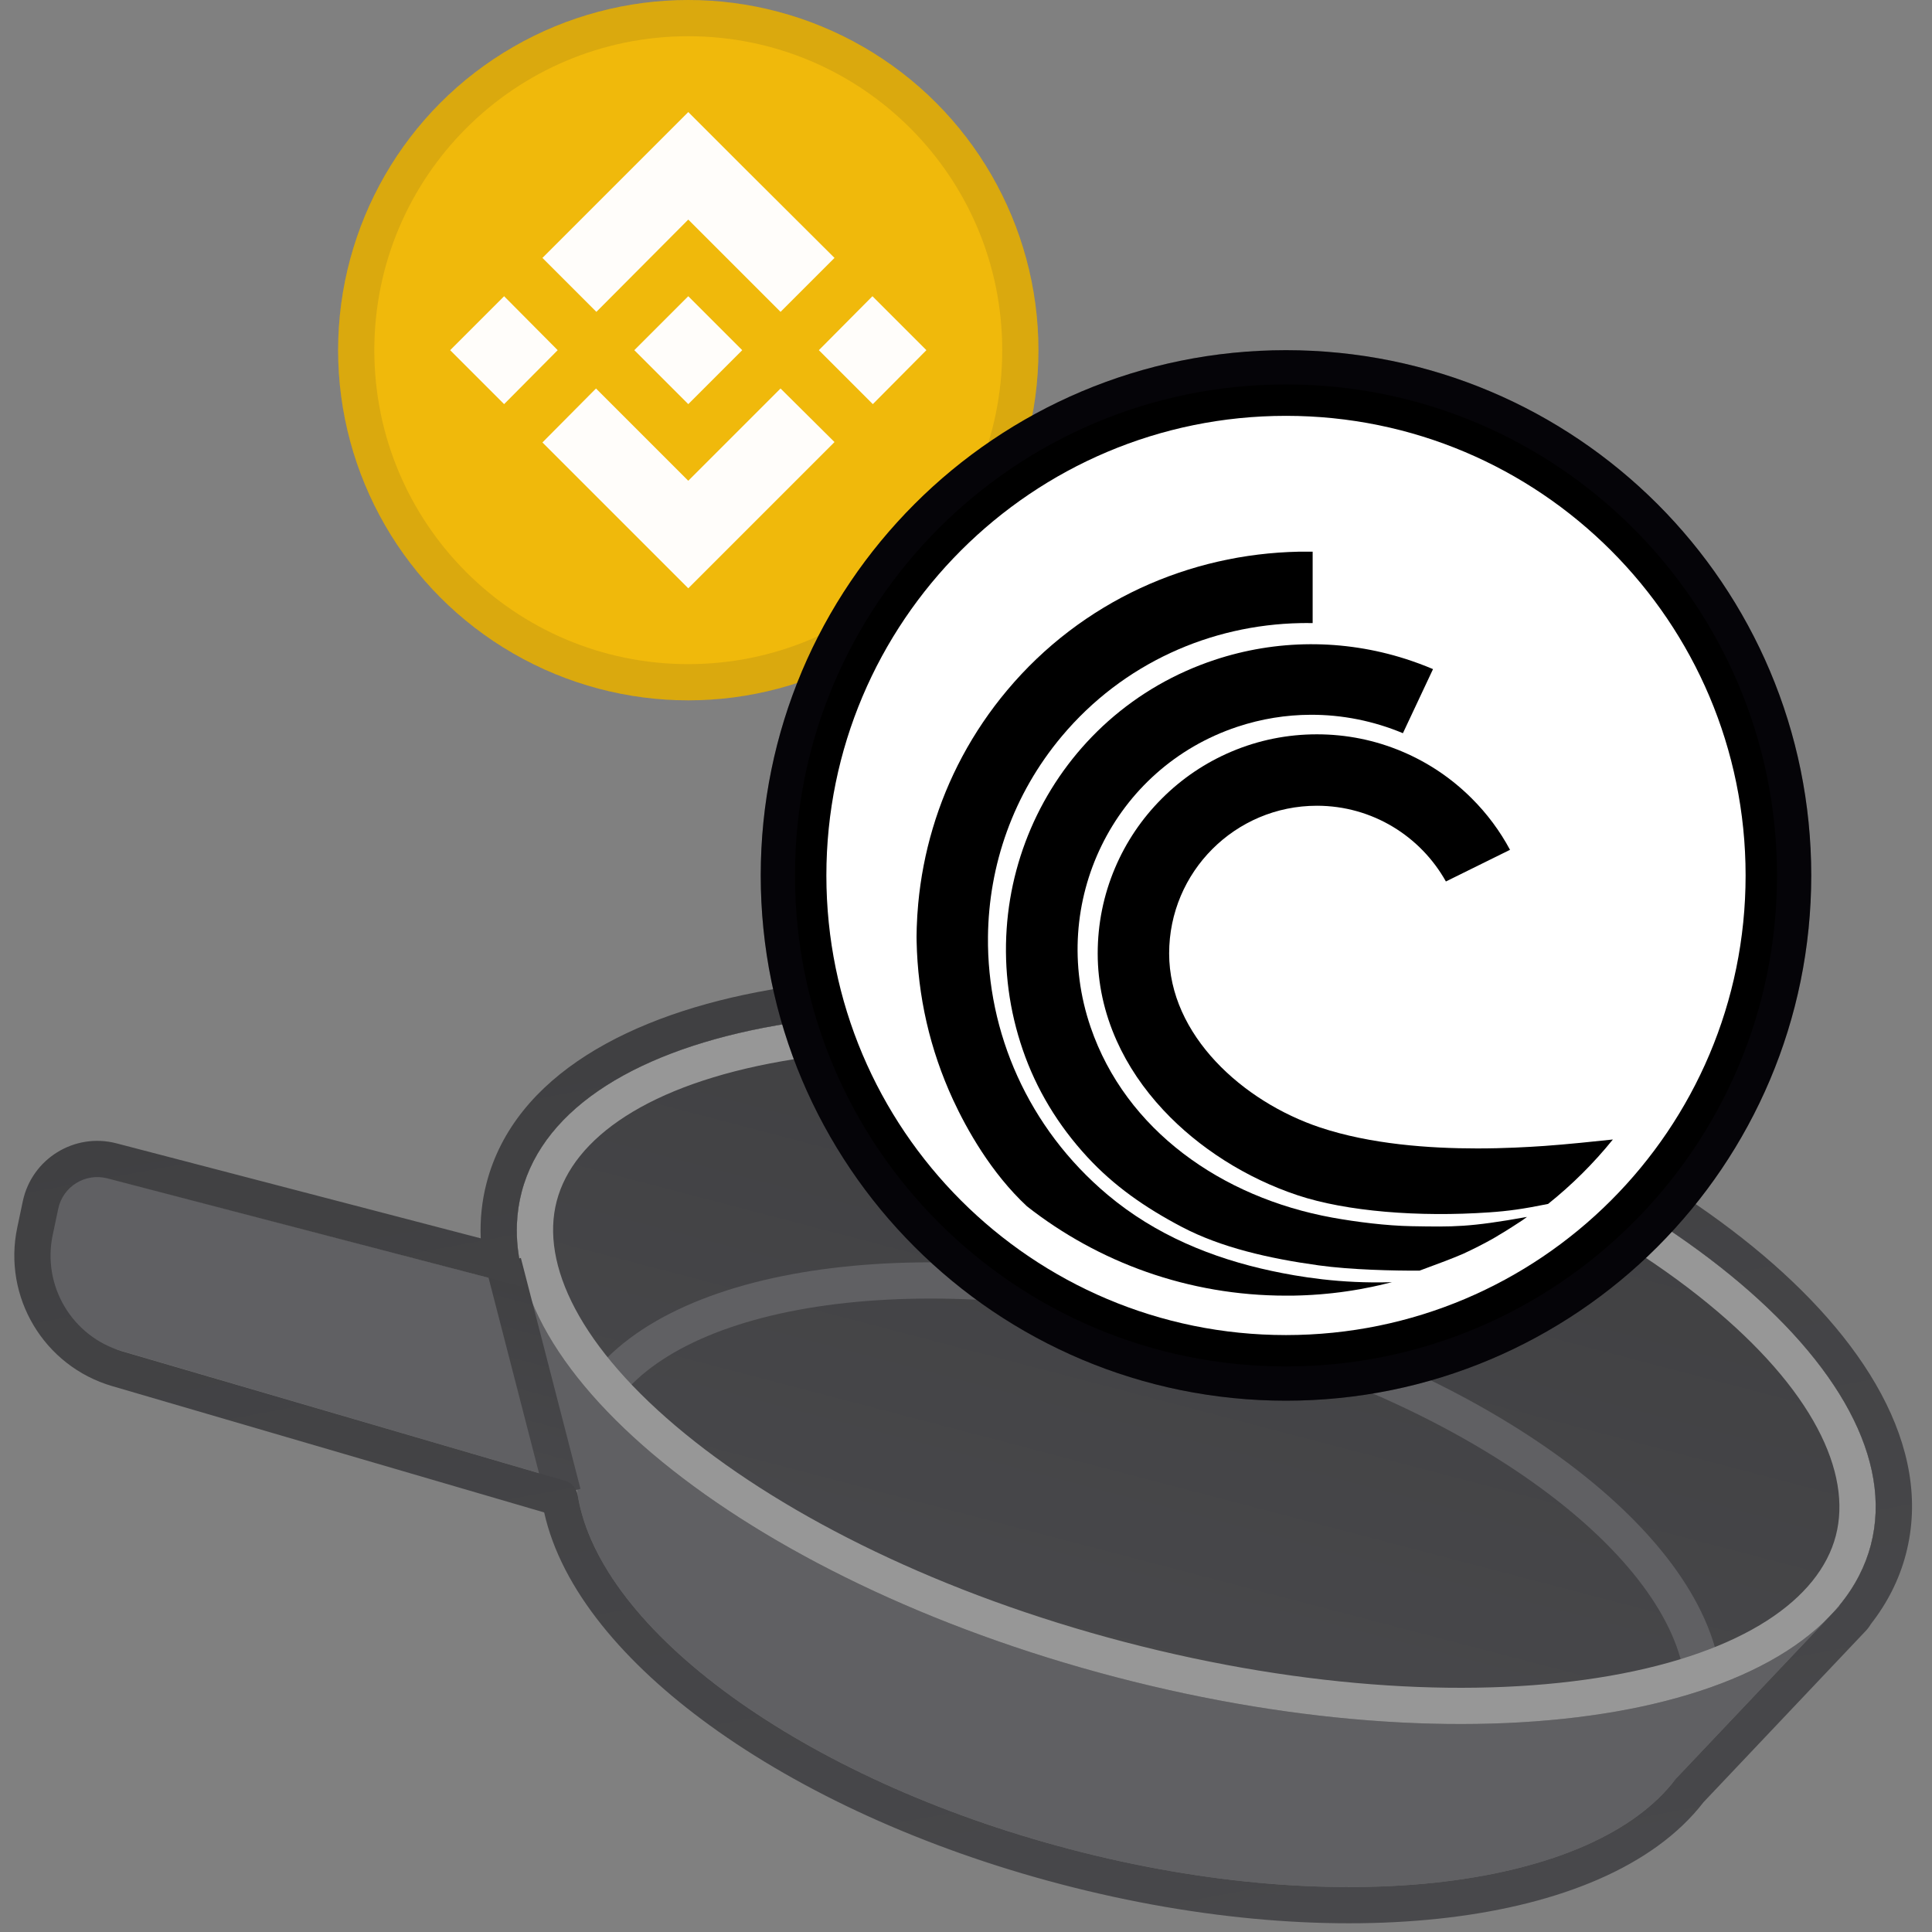 <svg width="96" height="96" viewBox="0 0 96 96" fill="none" xmlns="http://www.w3.org/2000/svg">
<rect x="0" y="0" width="96" height="96" fill="#808080" stroke="none"/>
<g clip-path="url(#clip0)">
<path d="M28.827 71.417C26.92 78.703 37.827 87.869 53.189 91.89C68.55 95.91 82.549 93.261 84.456 85.975C86.363 78.688 75.456 69.522 60.094 65.502C44.733 61.482 30.734 64.13 28.827 71.417Z" fill="#606063"/>
<path d="M82.155 89.564L91.408 79.793L25.795 62.622L29.228 75.713L82.155 89.564Z" fill="#606063"/>
<path d="M29.96 64.976L4.843 58.403C3.755 58.118 2.647 58.796 2.406 59.895L2.125 61.172C1.565 63.717 3.072 66.26 5.572 66.992L30.66 74.335L29.96 64.976Z" fill="#606063"/>
<path d="M25.922 59.226C23.705 67.694 36.916 78.487 55.428 83.331C73.941 88.176 90.745 85.239 92.961 76.77C95.177 68.302 81.967 57.509 63.454 52.664C44.942 47.82 28.138 50.757 25.922 59.226Z" fill="url(#paint0_linear)"/>
<path fill-rule="evenodd" clip-rule="evenodd" d="M76.604 73.971C80.863 77.103 83.352 80.491 83.723 83.494L85.509 83.273C85.046 79.531 82.067 75.755 77.67 72.521C73.236 69.261 67.206 66.433 60.322 64.631C53.438 62.829 46.796 62.341 41.333 63.012C35.916 63.677 31.469 65.509 29.232 68.545L30.681 69.613C32.476 67.177 36.305 65.443 41.552 64.798C46.754 64.16 53.165 64.619 59.866 66.373C66.568 68.126 72.382 70.867 76.604 73.971Z" fill="#606063"/>
<path fill-rule="evenodd" clip-rule="evenodd" d="M34.041 71.243C28.808 66.969 26.842 62.819 27.663 59.681C28.484 56.544 32.231 53.889 38.887 52.726C45.371 51.592 53.934 52.033 62.998 54.406C72.063 56.778 79.745 60.588 84.842 64.752C90.075 69.027 92.041 73.177 91.22 76.314C90.399 79.452 86.651 82.106 79.996 83.27C73.512 84.403 64.949 83.962 55.884 81.59C46.819 79.218 39.138 75.408 34.041 71.243ZM55.428 83.331C36.916 78.487 23.705 67.694 25.922 59.226C28.138 50.757 44.942 47.82 63.454 52.664C81.967 57.509 95.177 68.302 92.961 76.77C90.745 85.239 73.941 88.176 55.428 83.331Z" fill="#979797"/>
<path fill-rule="evenodd" clip-rule="evenodd" d="M27.1 74.429L24.138 62.956L25.881 62.506L28.843 73.979L27.1 74.429Z" fill="url(#paint1_linear)"/>
<path fill-rule="evenodd" clip-rule="evenodd" d="M26.082 63.714C26.055 63.625 26.029 63.536 26.005 63.447C25.959 63.284 25.919 63.12 25.883 62.957L25.798 62.633C25.797 62.628 25.802 62.624 25.807 62.625C25.811 62.626 25.816 62.622 25.815 62.617C25.814 62.612 25.813 62.607 25.813 62.602C25.784 62.443 25.76 62.284 25.741 62.126C25.736 62.088 25.732 62.05 25.727 62.011C25.684 61.614 25.669 61.219 25.685 60.827C25.685 60.827 25.685 60.827 25.685 60.826C25.706 60.285 25.784 59.751 25.922 59.226C28.138 50.757 44.942 47.82 63.454 52.664C81.967 57.509 95.177 68.302 92.961 76.77C92.824 77.296 92.63 77.799 92.383 78.282C92.383 78.282 92.383 78.282 92.383 78.282C92.117 78.803 91.788 79.298 91.402 79.767C91.399 79.771 91.396 79.775 91.393 79.779C91.392 79.78 91.391 79.782 91.391 79.783C91.391 79.786 91.393 79.789 91.396 79.79C91.399 79.791 91.401 79.793 91.402 79.796C91.402 79.798 91.401 79.8 91.4 79.802L91.035 80.186C90.993 80.232 90.95 80.277 90.907 80.322L90.165 81.105L90.164 81.107L83.276 88.38C79.192 93.798 66.719 95.43 53.188 91.89C39.807 88.388 29.805 80.981 28.71 74.312C28.654 73.971 28.42 73.68 28.088 73.583L6.076 67.146C3.59 66.419 2.083 63.9 2.619 61.365L2.894 60.062C3.128 58.955 4.239 58.268 5.334 58.553L25.883 63.912C26.004 63.944 26.113 63.834 26.082 63.714ZM23.887 61.532C23.849 60.605 23.942 59.681 24.18 58.77C25.575 53.439 31.338 50.391 38.267 49.18C45.367 47.938 54.462 48.451 63.91 50.923C73.358 53.396 81.538 57.404 87.12 61.965C92.567 66.414 96.098 71.895 94.702 77.226C94.368 78.504 93.771 79.664 92.962 80.699C92.893 80.818 92.808 80.933 92.707 81.039L92.354 81.412C92.352 81.414 92.35 81.416 92.348 81.418C92.302 81.468 92.255 81.517 92.208 81.566C92.206 81.568 92.204 81.57 92.202 81.572L84.649 89.548C82.147 92.791 77.434 94.624 71.99 95.281C66.411 95.956 59.68 95.449 52.733 93.631C45.861 91.833 39.804 89.02 35.286 85.746C31.038 82.668 27.893 78.989 27.04 75.152L5.571 68.874C2.182 67.882 0.128 64.448 0.858 60.993L1.133 59.69C1.58 57.578 3.7 56.267 5.788 56.812L23.887 61.532Z" fill="url(#paint2_linear)"/>
<circle cx="34.2" cy="17.4" r="17.4" fill="#F0B90B"/>
<path d="M27.711 17.4L25.049 20.081L22.368 17.4L25.049 14.719L27.711 17.4ZM34.2 10.911L38.785 15.496L41.466 12.815L36.881 8.249L34.2 5.568L31.519 8.249L26.953 12.815L29.634 15.496L34.2 10.911ZM43.351 14.719L40.689 17.4L43.37 20.081L46.032 17.4L43.351 14.719ZM34.2 23.889L29.615 19.304L26.953 21.985L31.538 26.57L34.2 29.232L36.881 26.551L41.466 21.966L38.785 19.304L34.2 23.889ZM34.2 20.081L36.881 17.4L34.2 14.719L31.519 17.4L34.2 20.081Z" fill="#FFFDFA"/>
<g style="mix-blend-mode:multiply" opacity="0.1">
<path fill-rule="evenodd" clip-rule="evenodd" d="M34.2 33C42.816 33 49.8 26.016 49.8 17.4C49.8 8.784 42.816 1.8 34.2 1.8C25.584 1.8 18.6 8.784 18.6 17.4C18.6 26.016 25.584 33 34.2 33ZM34.2 34.8C43.81 34.8 51.6 27.01 51.6 17.4C51.6 7.79 43.81 0 34.2 0C24.59 0 16.8 7.79 16.8 17.4C16.8 27.01 24.59 34.8 34.2 34.8Z" fill="#191326"/>
</g>
<ellipse cx="63.933" cy="43.533" rx="24.251" ry="24.251" fill="white"/>
<path d="M89.47 38.246C89.127 36.568 88.615 34.917 87.947 33.339C87.293 31.791 86.482 30.299 85.539 28.903C84.607 27.522 83.535 26.223 82.356 25.044C81.175 23.864 79.877 22.793 78.497 21.861C77.101 20.918 75.609 20.107 74.061 19.453C72.483 18.785 70.832 18.273 69.154 17.93C67.436 17.578 65.666 17.4 63.9 17.4C62.132 17.4 60.364 17.578 58.646 17.93C56.968 18.273 55.317 18.785 53.739 19.453C52.191 20.107 50.699 20.918 49.303 21.861C47.922 22.793 46.623 23.864 45.445 25.044C44.265 26.224 43.193 27.523 42.261 28.903C41.318 30.299 40.508 31.791 39.853 33.339C39.186 34.917 38.673 36.568 38.33 38.246C37.978 39.964 37.8 41.733 37.8 43.5C37.8 45.268 37.978 47.035 38.33 48.754C38.673 50.432 39.186 52.083 39.853 53.661C40.508 55.209 41.318 56.701 42.261 58.097C43.193 59.478 44.265 60.777 45.445 61.955C46.625 63.135 47.923 64.207 49.303 65.139C50.699 66.082 52.191 66.892 53.739 67.547C55.317 68.214 56.968 68.727 58.646 69.07C60.364 69.422 62.134 69.6 63.9 69.6C65.668 69.6 67.436 69.422 69.154 69.07C70.832 68.727 72.483 68.214 74.061 67.547C75.609 66.892 77.101 66.082 78.497 65.139C79.878 64.207 81.177 63.135 82.356 61.955C83.535 60.775 84.607 59.477 85.539 58.097C86.482 56.701 87.293 55.209 87.947 53.661C88.615 52.083 89.127 50.432 89.47 48.754C89.822 47.035 90 45.266 90 43.5C90 41.733 89.822 39.966 89.47 38.246ZM63.9 66.339C51.287 66.339 41.062 56.115 41.062 43.501C41.062 30.888 51.287 20.663 63.9 20.663C76.513 20.663 86.738 30.888 86.738 43.501C86.738 56.115 76.513 66.339 63.9 66.339Z" fill="black"/>
<path d="M64.305 64.378C64.379 64.376 64.452 64.375 64.526 64.372C64.56 64.37 64.595 64.37 64.63 64.369C64.705 64.366 64.78 64.363 64.857 64.36C64.885 64.359 64.914 64.357 64.941 64.356C65.045 64.35 65.148 64.346 65.252 64.339C65.258 64.339 65.265 64.337 65.271 64.337C65.368 64.331 65.464 64.324 65.561 64.317C65.588 64.314 65.617 64.312 65.645 64.31C65.722 64.304 65.798 64.297 65.876 64.289C65.905 64.286 65.934 64.284 65.962 64.281C66.047 64.272 66.133 64.263 66.218 64.255C66.234 64.253 66.251 64.252 66.267 64.249C66.373 64.237 66.479 64.224 66.584 64.211C66.587 64.211 66.59 64.21 66.593 64.21C66.693 64.197 66.791 64.184 66.89 64.169C66.91 64.166 66.932 64.163 66.952 64.16C67.036 64.147 67.12 64.136 67.206 64.121C67.226 64.118 67.246 64.116 67.265 64.111C67.365 64.095 67.465 64.078 67.565 64.061C67.565 64.061 67.565 64.061 67.566 64.061C67.776 64.023 67.984 63.982 68.192 63.939C68.206 63.936 68.222 63.933 68.236 63.929C68.326 63.91 68.417 63.89 68.507 63.869C68.52 63.867 68.532 63.864 68.545 63.861C68.753 63.813 68.96 63.764 69.166 63.71C66.6 63.794 64.511 63.435 63.185 63.151C60.233 62.52 57.415 61.365 55.038 59.37C51.072 56.041 49.041 51.278 49.092 46.545C49.129 43.002 50.334 39.475 52.765 36.579C55.81 32.953 60.16 31.05 64.609 30.962C64.815 30.957 65.019 30.957 65.225 30.962V27.412C64.996 27.409 64.767 27.409 64.539 27.413C63.185 27.441 61.831 27.606 60.517 27.907C59.189 28.211 57.892 28.654 56.664 29.224C55.41 29.806 54.218 30.526 53.123 31.36C51.996 32.217 50.961 33.206 50.046 34.298C49.192 35.315 48.442 36.423 47.818 37.587C47.209 38.724 46.714 39.927 46.347 41.163C45.986 42.376 45.743 43.633 45.626 44.9C45.589 45.294 45.565 45.689 45.552 46.086C45.547 46.238 45.544 46.39 45.543 46.542C45.543 46.619 45.544 46.695 45.546 46.772C45.574 48.126 45.739 49.48 46.04 50.794C46.344 52.122 46.79 53.418 47.357 54.647C48.035 56.112 49.247 58.281 51.025 59.937C51.026 59.939 51.028 59.94 51.029 59.941C54.576 62.723 59.045 64.38 63.902 64.38C64.006 64.38 64.109 64.379 64.213 64.378C64.243 64.379 64.274 64.378 64.305 64.378Z" fill="black"/>
<path d="M70.143 60.929C68.899 60.907 67.397 60.719 66.202 60.502C60.683 59.498 55.94 56.142 54.194 51.044C52.068 44.843 55.332 38.159 61.482 36.114C62.684 35.715 63.907 35.522 65.113 35.517C66.704 35.509 68.267 35.829 69.71 36.432L71.206 33.248C70.758 33.058 70.302 32.889 69.838 32.74C68.299 32.249 66.703 32.004 65.097 32.011C63.482 32.019 61.883 32.282 60.344 32.793C58.377 33.448 56.602 34.471 55.065 35.835C54.33 36.489 53.654 37.221 53.059 38.008C52.471 38.786 51.956 39.626 51.527 40.503C51.1 41.379 50.755 42.3 50.503 43.242C50.248 44.192 50.086 45.171 50.02 46.152C49.882 48.189 50.151 50.214 50.822 52.167C51.491 54.118 52.569 55.911 54.029 57.492C55.34 58.913 56.871 59.992 58.731 60.969C60.667 61.986 63.043 62.533 65.526 62.876C67.127 63.098 69.266 63.144 70.535 63.138C71.636 62.731 72.099 62.559 72.691 62.306C73.21 62.068 73.715 61.811 74.209 61.533C74.715 61.231 74.805 61.185 75.652 60.631C75.727 60.577 75.803 60.522 75.876 60.468C72.991 60.985 72.234 60.965 70.143 60.929Z" fill="black"/>
<path d="M76.741 56.941C75.914 56.998 74.741 57.065 73.398 57.065C71.019 57.065 68.1 56.858 65.598 56.024C61.753 54.742 58.094 51.432 58.094 47.377C58.094 43.322 61.381 40.037 65.435 40.037C68.19 40.037 70.589 41.554 71.846 43.8L75.032 42.227C74.53 41.292 73.896 40.436 73.136 39.678C72.137 38.679 70.973 37.894 69.675 37.345C68.33 36.776 66.904 36.488 65.435 36.488C63.967 36.488 62.539 36.776 61.194 37.345C59.897 37.894 58.733 38.679 57.734 39.678C56.735 40.677 55.95 41.841 55.401 43.138C54.832 44.483 54.544 45.909 54.544 47.379C54.544 48.857 54.861 50.315 55.485 51.709C56.035 52.94 56.817 54.101 57.809 55.162C59.562 57.04 61.93 58.543 64.475 59.391C66.91 60.203 70.517 60.483 73.993 60.242C74.96 60.176 75.693 60.072 76.923 59.823C78.109 58.876 79.189 57.801 80.143 56.621C79.328 56.708 77.792 56.869 76.741 56.941Z" fill="black"/>
<g style="mix-blend-mode:multiply" opacity="0.2">
<path fill-rule="evenodd" clip-rule="evenodd" d="M63.9 67.898C77.375 67.898 88.298 56.974 88.298 43.5C88.298 30.025 77.375 19.102 63.9 19.102C50.425 19.102 39.502 30.025 39.502 43.5C39.502 56.974 50.425 67.898 63.9 67.898ZM63.9 69.6C78.315 69.6 90 57.914 90 43.5C90 29.085 78.315 17.4 63.9 17.4C49.485 17.4 37.8 29.085 37.8 43.5C37.8 57.914 49.485 69.6 63.9 69.6Z" fill="#191326"/>
</g>
</g>
<defs>
<linearGradient id="paint0_linear" x1="63.454" y1="52.664" x2="55.428" y2="83.331" gradientUnits="userSpaceOnUse">
<stop stop-color="#404042"/>
<stop offset="1" stop-color="#48484B"/>
</linearGradient>
<linearGradient id="paint1_linear" x1="27.94" y1="63.058" x2="25.041" y2="73.878" gradientUnits="userSpaceOnUse">
<stop stop-color="#404042"/>
<stop offset="1" stop-color="#48484B"/>
</linearGradient>
<linearGradient id="paint2_linear" x1="44.097" y1="48.101" x2="53.454" y2="98.772" gradientUnits="userSpaceOnUse">
<stop stop-color="#404042"/>
<stop offset="1" stop-color="#48484B"/>
</linearGradient>
<clipPath id="clip0">
<rect width="96" height="96" fill="white"/>
</clipPath>
</defs>
</svg>
